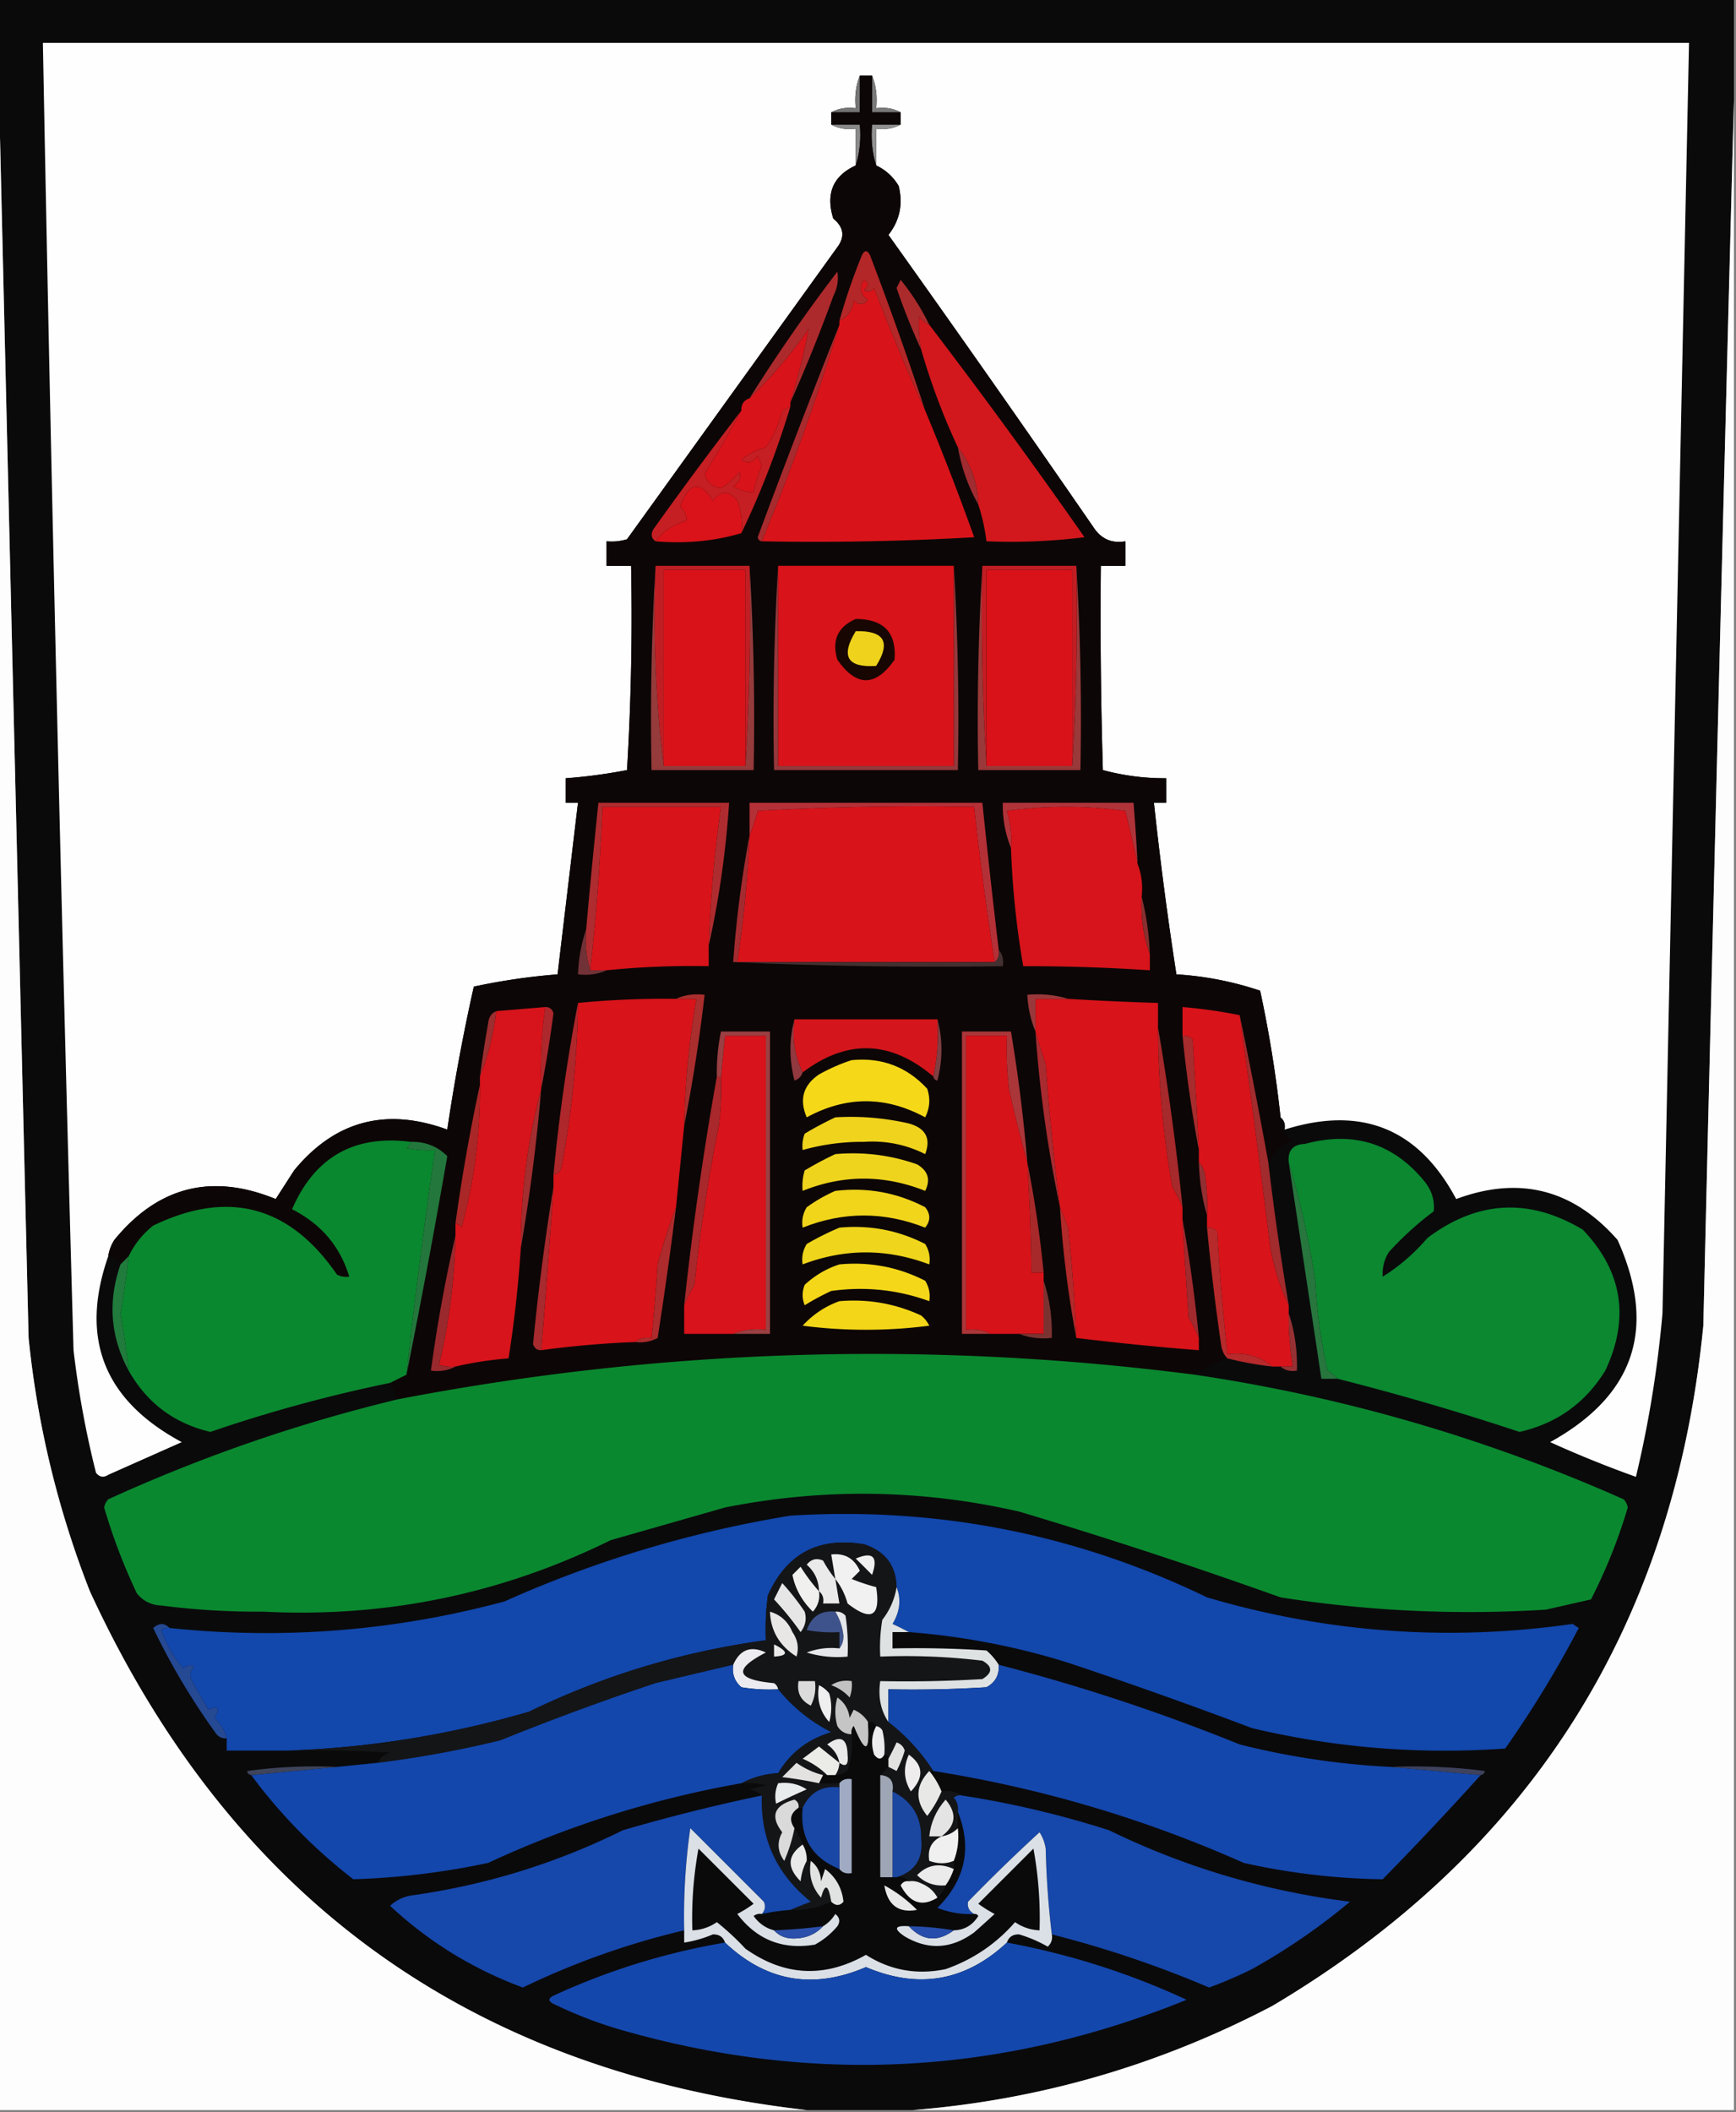<svg xmlns="http://www.w3.org/2000/svg" width="425" height="517" style="shape-rendering:geometricPrecision;text-rendering:geometricPrecision;image-rendering:optimizeQuality;fill-rule:evenodd;clip-rule:evenodd"><rect width="100%" height="100%" fill="#808080" stroke="none"/><path style="opacity:1" fill="#0a0a0b" d="M-.5-.5h425v25c-2.639 99.834-5.139 199.834-7.5 300-7.23 73.495-42.397 128.995-105.5 166.5-27.733 14.528-57.066 23.028-88 25.5h-26c-82.359-9.424-140.86-51.757-175.5-127a234.109 234.109 0 0 1-15-62 762777.93 762777.93 0 0 1-7.5-315v-13z"/><path style="opacity:1" fill="#fefefe" d="M313.5 273.5a299.989 299.989 0 0 0-5-31 79.543 79.543 0 0 0-20.5-4 904.65 904.65 0 0 1-5.5-42h3v-6a58.154 58.154 0 0 1-15.5-2c-.5-16.663-.667-33.33-.5-50h6v-6c-3.152.541-5.652-.459-7.5-3a5402.734 5402.734 0 0 0-50.5-72c2.78-3.55 3.614-7.55 2.5-12-1.352-2.249-3.185-3.916-5.5-5v-9c2.235.295 4.235-.039 6-1v-3c-1.765-.961-3.765-1.295-6-1 .306-2.885-.027-5.552-1-8h-3c-.973 2.448-1.306 5.115-1 8-2.235-.295-4.235.039-6 1v3c1.765.961 3.765 1.295 6 1v9c-5.565 2.553-7.398 6.887-5.5 13 2.57 2.1 2.904 4.432 1 7L153.5 132a12.93 12.93 0 0 1-5 .5v6h6a625.997 625.997 0 0 1-1 50c-4.95.958-9.95 1.624-15 2v6h3l-5 42a157.01 157.01 0 0 0-20.5 3 482.14 482.14 0 0 0-6.5 35c-15.012-5.487-27.512-2.154-37.5 10l-4.5 7c-15.642-6.396-28.809-3.063-39.5 10a10.122 10.122 0 0 0-1.5 4c-7.042 20.112-1.042 35.279 18 45.5l-18 8c-1.135.749-2.135.583-3-.5a233.417 233.417 0 0 1-5.5-30 34546.242 34546.242 0 0 1-7.5-320h403a920107.692 920107.692 0 0 0-6.5 311 275.52 275.52 0 0 1-6.5 40 273.953 273.953 0 0 1-21-8.5c20.703-11.443 26.203-27.943 16.5-49.5-10.893-12.411-24.06-15.744-39.5-10-9.204-17.262-23.204-22.929-42-17 .237-1.291-.096-2.291-1-3z"/><path style="opacity:1" fill="#747474" d="M210.5 18.5v9h-7c1.765-.961 3.765-1.295 6-1-.306-2.885.027-5.552 1-8z"/><path style="opacity:1" fill="#797979" d="M213.5 18.5c.973 2.448 1.306 5.115 1 8 2.235-.295 4.235.039 6 1h-7v-9z"/><path style="opacity:1" fill="#8a8a8a" d="M203.5 30.5h7c.313 3.542-.021 6.875-1 10v-9c-2.235.295-4.235-.039-6-1z"/><path style="opacity:1" fill="#919191" d="M220.5 30.5c-1.765.961-3.765 1.295-6 1v9c-.979-3.125-1.313-6.458-1-10h7z"/><path style="opacity:1" fill="#fdfdfd" d="M-.5 12.5a762777.93 762777.93 0 0 0 7.5 315 234.109 234.109 0 0 0 15 62c34.64 75.243 93.141 117.576 175.5 127H-.5v-504zM424.5 24.5v492h-201c30.934-2.472 60.267-10.972 88-25.5 63.103-37.505 98.27-93.005 105.5-166.5 2.361-100.166 4.861-200.166 7.5-300z"/><path style="opacity:1" fill="#0d0606" d="M210.5 18.5h3v9h7v3h-7c-.313 3.542.021 6.875 1 10 2.315 1.084 4.148 2.751 5.5 5 1.114 4.45.28 8.45-2.5 12a5402.734 5402.734 0 0 1 50.5 72c1.848 2.541 4.348 3.541 7.5 3v6h-6c-.167 16.67 0 33.337.5 50a58.154 58.154 0 0 0 15.5 2v6h-3a904.65 904.65 0 0 0 5.5 42 79.543 79.543 0 0 1 20.5 4 299.989 299.989 0 0 1 5 31c-.177 2.481.823 4.314 3 5.5-2.543 1.382-4.543 3.215-6 5.5a1358.03 1358.03 0 0 0-7-36 120.336 120.336 0 0 0-14-2v7a325.468 325.468 0 0 0 4 28v3c.124 4.549.791 8.882 2 13v3a572.837 572.837 0 0 0 3.5 29c.232 1.237.732 2.237 1.5 3-3.183 1.351-5.85 2.685-8 4-65.353-8.401-130.353-6.401-195 6l-2-4 4-2a1995.71 1995.71 0 0 0 10-53.5c-2.442-2.428-5.442-3.595-9-3.5-13.804-1.765-23.47 3.735-29 16.5 7.114 3.6 11.781 9.1 14 16.5a4.934 4.934 0 0 1-3-.5c-11.605-16.87-26.605-20.87-45-12-2.618 2.106-4.618 4.606-6 7.5l-2 2c-.722-1.051-1.722-1.718-3-2a10.122 10.122 0 0 1 1.5-4c10.691-13.063 23.858-16.396 39.5-10l4.5-7c9.988-12.154 22.488-15.487 37.5-10a482.14 482.14 0 0 1 6.5-35 157.01 157.01 0 0 1 20.5-3l5-42h-3v-6c5.05-.376 10.05-1.042 15-2a625.997 625.997 0 0 0 1-50h-6v-6a12.93 12.93 0 0 0 5-.5L205 60.5c1.904-2.568 1.57-4.9-1-7-1.898-6.113-.065-10.447 5.5-13 .979-3.125 1.313-6.458 1-10h-7v-3h7v-9z"/><path style="opacity:1" fill="#d91319" d="M181.5 130.5c-6.587 1.961-13.587 2.628-21 2 1.832-2.511 4.332-4.178 7.5-5 .127-1.277-.373-2.443-1.5-3.5 2.189-5.988 4.856-6.488 8-1.5 1.936-2.478 3.936-2.478 6 0a16.873 16.873 0 0 1 1 8z"/><path style="opacity:1" fill="#d2181d" d="M227.5 79.5a1513.764 1513.764 0 0 1 38 52 144.841 144.841 0 0 1-24 1 46.86 46.86 0 0 0-2-9c-.155-5.331-1.821-9.998-5-14a164.164 164.164 0 0 1-9-24 31.599 31.599 0 0 1-.5-8c.708.88 1.542 1.547 2.5 2z"/><path style="opacity:1" fill="#c51f23" d="M193.5 99.5c-3.259 10.802-7.259 21.135-12 31a16.873 16.873 0 0 0-1-8c-2.064-2.478-4.064-2.478-6 0-3.144-4.988-5.811-4.488-8 1.5 1.127 1.057 1.627 2.223 1.5 3.5-3.168.822-5.668 2.489-7.5 5-1.073-.751-1.24-1.751-.5-3a993.53 993.53 0 0 1 21.5-29 363.421 363.421 0 0 1-9 15.5c.558 2.058 1.891 3.225 4 3.5a17.303 17.303 0 0 0 4.5-4c.507 1.496.007 2.663-1.5 3.5 1.525 1.009 3.192 1.509 5 1.5a29.291 29.291 0 0 1 2-6.5l-1-2.5c-1.123 1.789-2.456 2.122-4 1a17.54 17.54 0 0 1 6-3 25.585 25.585 0 0 0 4-9c.683-.363 1.35-.696 2-1z"/><path style="opacity:1" fill="#a02c31" d="M234.5 109.5c3.179 4.002 4.845 8.669 5 14-2.435-4.299-4.102-8.966-5-14z"/><path style="opacity:1" fill="#a72b2e" d="M205.5 79.5a575.861 575.861 0 0 1-19 53c-.543-.06-.876-.393-1-1a2333.297 2333.297 0 0 1 20-52z"/><path style="opacity:1" fill="#d8131a" d="M193.5 98.5v1c-.65.304-1.317.637-2 1a25.585 25.585 0 0 1-4 9 17.54 17.54 0 0 0-6 3c1.544 1.122 2.877.789 4-1l1 2.5a29.291 29.291 0 0 0-2 6.5c-1.808.009-3.475-.491-5-1.5 1.507-.837 2.007-2.004 1.5-3.5a17.303 17.303 0 0 1-4.5 4c-2.109-.275-3.442-1.442-4-3.5a363.421 363.421 0 0 0 9-15.5c-.073-1.527.594-2.527 2-3a118.442 118.442 0 0 0 14.5-17 178.748 178.748 0 0 1-4.5 18z"/><path style="opacity:1" fill="#d8141a" d="M226.5 100.5a660.07 660.07 0 0 1 12 31 676.55 676.55 0 0 1-52 1 575.861 575.861 0 0 0 19-53v-1c2.11-.953 3.277-2.62 3.5-5 1.183 1.231 2.349 1.231 3.5 0-1.901-1.435-2.234-3.102-1-5 1.211.774 1.211 1.607 0 2.5.949.617 1.782.45 2.5-.5a510.05 510.05 0 0 0 12.5 30z"/><path style="opacity:1" fill="#ad2a2c" d="M193.5 98.5a178.748 178.748 0 0 0 4.5-18 118.442 118.442 0 0 1-14.5 17 404.44 404.44 0 0 1 21.5-31c.325 2.053-.009 4.053-1 6a397.306 397.306 0 0 1-10.5 26z"/><path style="opacity:1" fill="#ab2b2d" d="M227.5 79.5c-.958-.453-1.792-1.12-2.5-2a31.599 31.599 0 0 0 .5 8 153.905 153.905 0 0 1-6-15l1-2a56.593 56.593 0 0 1 7 11z"/><path style="opacity:1" fill="#b32728" d="M226.5 100.5a510.05 510.05 0 0 1-12.5-30c-.718.95-1.551 1.117-2.5.5 1.211-.893 1.211-1.726 0-2.5-1.234 1.898-.901 3.565 1 5-1.151 1.231-2.317 1.231-3.5 0-.223 2.38-1.39 4.047-3.5 5a151.173 151.173 0 0 1 5.5-16c.667-1.333 1.333-1.333 2 0a859.116 859.116 0 0 1 13.5 38z"/><path style="opacity:1" fill="#953b3c" d="M160.5 138.5c-.652 16.701.015 33.034 2 49h20a600.937 600.937 0 0 0 1-49 625.298 625.298 0 0 1 1 50h-25a625.298 625.298 0 0 1 1-50z"/><path style="opacity:1" fill="#c11e24" d="M160.5 138.5h23a600.937 600.937 0 0 1-1 49v-48h-20v48c-1.985-15.966-2.652-32.299-2-49z"/><path style="opacity:1" fill="#d9121a" d="M182.5 187.5h-20v-48h20v48z"/><path style="opacity:1" fill="#9a3939" d="M240.5 138.5a600.937 600.937 0 0 0 1 49h21a600.937 600.937 0 0 0 1-49 625.298 625.298 0 0 1 1 50h-25a625.298 625.298 0 0 1 1-50z"/><path style="opacity:1" fill="#c21d23" d="M240.5 138.5h23a600.937 600.937 0 0 1-1 49v-48h-21v48a600.937 600.937 0 0 1-1-49z"/><path style="opacity:1" fill="#d9121a" d="M262.5 187.5h-21v-48h21v48z"/><path style="opacity:1" fill="#93383b" d="M190.5 138.5v49h43v-49a625.298 625.298 0 0 1 1 50h-45a625.298 625.298 0 0 1 1-50z"/><path style="opacity:1" fill="#d8131a" d="M190.5 138.5h43v49h-43v-49z"/><path style="opacity:1" fill="#180602" d="M209.5 151.5c6.868.03 10.035 3.364 9.5 10-4.667 6.667-9.333 6.667-14 0-1.429-4.717.071-8.05 4.5-10z"/><path style="opacity:1" fill="#eed21c" d="M209.5 154.5c6.986-.169 8.653 2.664 5 8.5-7.084.475-8.751-2.358-5-8.5z"/><path style="opacity:1" fill="#b43037" d="M244.5 232.5c.237 1.291-.096 2.291-1 3a824.99 824.99 0 0 1-5-38c-17.679-.333-35.346 0-53 1a41.653 41.653 0 0 1-2 6v-8h57c1.24 12.01 2.573 24.01 4 36z"/><path style="opacity:1" fill="#b0333a" d="M278.5 211.5c-.9-4.228-1.9-8.561-3-13a105.651 105.651 0 0 0-29 0 23.832 23.832 0 0 1 1 9c-1.403-3.409-2.07-7.075-2-11h32c.416 4.993.749 9.993 1 15z"/><path style="opacity:1" fill="#d9131a" d="M243.5 235.5h-63a279.455 279.455 0 0 0 3-31 41.653 41.653 0 0 0 2-6c17.654-1 35.321-1.333 53-1a824.99 824.99 0 0 0 5 38zM173.5 231.5v5a209.171 209.171 0 0 0-25 1h-4a571.477 571.477 0 0 0 3-40h29a332.23 332.23 0 0 0-3 34z"/><path style="opacity:1" fill="#d7141b" d="M278.5 211.5c.973 2.448 1.306 5.115 1 8-.271 4.934.396 9.6 2 14v4a459.841 459.841 0 0 0-31-1 214.868 214.868 0 0 1-3-29 23.832 23.832 0 0 0-1-9 105.651 105.651 0 0 1 29 0c1.1 4.439 2.1 8.772 3 13z"/><path style="opacity:1" fill="#ae2c2f" d="M173.5 231.5a332.23 332.23 0 0 1 3-34h-29a571.477 571.477 0 0 1-3 40c-.979-3.125-1.313-6.458-1-10a1963.408 1963.408 0 0 1 3-31h32c-.793 11.928-2.46 23.594-5 35z"/><path style="opacity:1" fill="#892f2f" d="M279.5 219.5c1.144 4.464 1.81 9.13 2 14-1.604-4.4-2.271-9.066-2-14z"/><path style="opacity:1" fill="#a32b30" d="M183.5 204.5a279.455 279.455 0 0 1-3 31h-1a274.44 274.44 0 0 1 4-31z"/><path style="opacity:1" fill="#443030" d="M244.5 232.5c.934 1.068 1.268 2.401 1 4-22.173.331-44.173-.003-66-1h64c.904-.709 1.237-1.709 1-3z"/><path style="opacity:1" fill="#713237" d="M143.5 227.5c-.313 3.542.021 6.875 1 10h4c-2.107.968-4.441 1.302-7 1 .146-3.887.813-7.554 2-11z"/><path style="opacity:1" fill="#d8131a" d="M165.5 244.5h5a204.415 204.415 0 0 0-3 31l-2 20c-1.67 4.424-3.17 9.09-4.5 14a381.838 381.838 0 0 1-1.5 18c-1.599-.268-2.932.066-4 1-7.702.291-15.369.958-23 2a2439.222 2439.222 0 0 0 3-40v-3c1.086-.12 1.753-.787 2-2a229.121 229.121 0 0 0 4-40 216.926 216.926 0 0 1 24-1zM261.5 244.5c7.327.444 14.66.777 22 1v6a230.557 230.557 0 0 0 3.5 39 39.445 39.445 0 0 1 2.5 5v3c.433 8 .933 16 1.5 24a39.445 39.445 0 0 1 2.5 5v3a688.71 688.71 0 0 1-30-3 436.427 436.427 0 0 0-2-27 112.33 112.33 0 0 0-2-5 623.018 623.018 0 0 1-3.5-35 147.318 147.318 0 0 1-2.5-8v-8h8z"/><path style="opacity:1" fill="#99383a" d="M261.5 244.5h-8v8c-1.157-2.773-1.824-5.773-2-9 3.542-.313 6.875.021 10 1z"/><path style="opacity:1" fill="#ad282d" d="M133.5 246.5c.997-.03 1.664.47 2 1.5a296.173 296.173 0 0 1-3 18.5c-.293-6.755.04-13.422 1-20z"/><path style="opacity:1" fill="#d4161c" d="M194.5 249.5h35c.319 4.863-.014 9.53-1 14-10.465-8.875-21.132-9.208-32-1-1.93-3.873-2.597-8.206-2-13z"/><path style="opacity:1" fill="#aa2e2e" d="M165.5 244.5c2.107-.968 4.441-1.302 7-1a401.435 401.435 0 0 1-5 32 204.415 204.415 0 0 1 3-31h-5z"/><path style="opacity:1" fill="#803e42" d="M229.5 249.5c1.314 4.848 1.314 9.848 0 15-.607-.124-.94-.457-1-1 .986-4.47 1.319-9.137 1-14z"/><path style="opacity:1" fill="#9c2e30" d="M121.5 247.5c-.689 5.737-2.022 11.071-4 16 .556-4.34 1.223-8.673 2-13 .14-1.53.807-2.53 2-3z"/><path style="opacity:1" fill="#91393f" d="M194.5 249.5c-.597 4.794.07 9.127 2 13-.311.978-.978 1.645-2 2-1.314-5.152-1.314-10.152 0-15z"/><path style="opacity:1" fill="#d8131b" d="M179.5 326.5h-12v-7a39.445 39.445 0 0 1 2.5-5 409.639 409.639 0 0 1 6-39c.499-3.986.666-7.986.5-12l1-10h10v72c-2.885-.306-5.552.027-8 1z"/><path style="opacity:1" fill="#9a3f42" d="M179.5 326.5c2.448-.973 5.115-1.306 8-1v-72h-10l-1 10h-1a49.369 49.369 0 0 1 1-11h12v74h-9z"/><path style="opacity:1" fill="#aa3639" d="M251.5 284.5a346.9 346.9 0 0 1-4.5-18 84.902 84.902 0 0 1-.5-13h-10v72c2.235-.295 4.235.039 6 1h-7v-74h12a395.485 395.485 0 0 1 4 32z"/><path style="opacity:1" fill="#a72c2d" d="M289.5 253.5c.996-.086 1.829.248 2.5 1 .559 9.001 1.059 18.001 1.5 27a325.468 325.468 0 0 1-4-28z"/><path style="opacity:1" fill="#f5d918" d="M208.5 259.5c7.354-.717 13.52 1.617 18.5 7 .814 2.402.647 4.735-.5 7-9.683-5.254-19.35-5.254-29 0-1.881-4.348-.881-7.848 3-10.5 2.658-1.478 5.325-2.645 8-3.5z"/><path style="opacity:1" fill="#ad272b" d="M141.5 245.5a229.121 229.121 0 0 1-4 40c-.247 1.213-.914 1.88-2 2a450.34 450.34 0 0 1 6-42z"/><path style="opacity:1" fill="#efd31d" d="M204.5 273.5a63.131 63.131 0 0 1 18 1.5c4.118 1.149 5.452 3.649 4 7.5-4.721-2.358-9.721-3.358-15-3a53.679 53.679 0 0 0-15 2 8.43 8.43 0 0 1 .5-4 83.484 83.484 0 0 1 7.5-4z"/><path style="opacity:1" fill="#a12b2d" d="M303.5 248.5a1358.03 1358.03 0 0 1 7 36 737.228 737.228 0 0 0 5 35c-2.043-4.246-3.543-8.913-4.5-14a3911.44 3911.44 0 0 0-7.5-57z"/><path style="opacity:1" fill="#0b8830" d="M327.5 337.5c-.672-.767-1.505-1.434-2.5-2a128.895 128.895 0 0 1-3-22 219.883 219.883 0 0 0-6.5-29c-.28-2.888 1.053-4.388 4-4.5 12.002-3.237 21.836-.07 29.5 9.5 1.59 2.15 2.257 4.483 2 7a77.742 77.742 0 0 0-11 10 10.098 10.098 0 0 0-1.5 6c3.988-2.466 7.655-5.632 11-9.5 12.23-9.171 24.896-9.838 38-2 9.699 10.163 11.533 21.663 5.5 34.5-4.912 7.953-11.912 12.953-21 15a641.098 641.098 0 0 0-44.5-13z"/><path style="opacity:1" fill="#eed41d" d="M204.5 282.5c6.891-.599 13.558.235 20 2.5 2.699 1.577 3.366 3.743 2 6.5-10.074-3.991-20.074-3.991-30 0a12.93 12.93 0 0 1 .5-5 83.484 83.484 0 0 1 7.5-4z"/><path style="opacity:1" fill="#a22e30" d="M132.5 266.5a444.802 444.802 0 0 1-5 39c-.032-13.369 1.635-26.369 5-39z"/><path style="opacity:1" fill="#a6292b" d="M283.5 251.5a659.097 659.097 0 0 1 6 44 39.445 39.445 0 0 0-2.5-5 230.557 230.557 0 0 1-3.5-39z"/><path style="opacity:1" fill="#a82b30" d="M253.5 252.5a147.318 147.318 0 0 0 2.5 8 623.018 623.018 0 0 0 3.5 35 313.124 313.124 0 0 1-6-43z"/><path style="opacity:1" fill="#922f32" d="M293.5 284.5c.768.763 1.268 1.763 1.5 3 .498 3.317.665 6.65.5 10-1.209-4.118-1.876-8.451-2-13z"/><path style="opacity:1" fill="#f1d51b" d="M204.5 291.5c7.79-.924 15.123.409 22 4 1.333 1.667 1.333 3.333 0 5-10.052-3.962-20.052-3.962-30 0-.285-1.788.048-3.455 1-5 2.265-1.627 4.599-2.961 7-4z"/><path style="opacity:1" fill="#aa2728" d="M117.5 265.5a126.609 126.609 0 0 1-4.5 35c-.383-.556-.883-.889-1.5-1a451.345 451.345 0 0 1 6-34z"/><path style="opacity:1" fill="#a9282b" d="M175.5 263.5h1a72.367 72.367 0 0 1-.5 12 409.639 409.639 0 0 0-6 39 39.445 39.445 0 0 0-2.5 5 808.474 808.474 0 0 1 8-56z"/><path style="opacity:1" fill="#27763e" d="M315.5 284.5a219.883 219.883 0 0 1 6.5 29 128.895 128.895 0 0 0 3 22c.995.566 1.828 1.233 2.5 2h-4l-8-53z"/><path style="opacity:1" fill="#0a882f" d="M100.5 279.5c-.111.617-.444 1.117-1 1.5 2.31.497 4.643.663 7 .5a1562.498 1562.498 0 0 0-7 55l-4 2a357.796 357.796 0 0 0-44 12c-8.865-2.096-15.532-7.096-20-15a201.922 201.922 0 0 0-2-14c.831-4.65 1.498-9.317 2-14 1.382-2.894 3.382-5.394 6-7.5 18.395-8.87 33.395-4.87 45 12a4.934 4.934 0 0 0 3 .5c-2.219-7.4-6.886-12.9-14-16.5 5.53-12.765 15.196-18.265 29-16.5z"/><path style="opacity:1" fill="#efd51b" d="M205.5 300.5c7.417-.692 14.417.641 21 4 .952 1.545 1.285 3.212 1 5-10.374-3.916-20.707-3.916-31 0-.285-1.788.048-3.455 1-5a69.639 69.639 0 0 1 8-4z"/><path style="opacity:1" fill="#b2292a" d="M259.5 295.5a112.33 112.33 0 0 1 2 5 436.427 436.427 0 0 1 2 27 258.862 258.862 0 0 1-4-32z"/><path style="opacity:1" fill="#a8292a" d="M251.5 284.5a274.83 274.83 0 0 1 4 27h-3a585.884 585.884 0 0 0-1-27z"/><path style="opacity:1" fill="#a62a2e" d="M135.5 290.5a2439.222 2439.222 0 0 1-3 40c-.997.03-1.664-.47-2-1.5a597.216 597.216 0 0 1 5-38.5z"/><path style="opacity:1" fill="#d8131a" d="M303.5 248.5a3911.44 3911.44 0 0 1 7.5 57c.957 5.087 2.457 9.754 4.5 14v2a77.1 77.1 0 0 0 1 13h-5c-3.09-2.554-6.756-3.554-11-3a545.298 545.298 0 0 1-2.5-30c-.671-.752-1.504-1.086-2.5-1v-3a50.464 50.464 0 0 0-.5-10c-.232-1.237-.732-2.237-1.5-3v-3c-.441-8.999-.941-17.999-1.5-27-.671-.752-1.504-1.086-2.5-1v-7c4.838.411 9.505 1.078 14 2z"/><path style="opacity:1" fill="#ad2b2c" d="M165.5 295.5a1054.01 1054.01 0 0 1-4.5 32c-1.699.906-3.533 1.239-5.5 1 1.068-.934 2.401-1.268 4-1a381.838 381.838 0 0 0 1.5-18c1.33-4.91 2.83-9.576 4.5-14z"/><path style="opacity:1" fill="#d7141b" d="M133.5 246.5a106.296 106.296 0 0 0-1 20c-3.365 12.631-5.032 25.631-5 39a297.33 297.33 0 0 1-3 27 87.89 87.89 0 0 0-13 2 8.43 8.43 0 0 1-4-.5 146.757 146.757 0 0 0 4-31.5v-3c.617.111 1.117.444 1.5 1a126.609 126.609 0 0 0 4.5-35v-2c1.978-4.929 3.311-10.263 4-16l12-1z"/><path style="opacity:1" fill="#f4d719" d="M205.5 309.5c7.4-.692 14.4.641 21 4 .952 1.545 1.285 3.212 1 5-7.741-2.819-15.741-3.653-24-2.5a60.631 60.631 0 0 0-6.5 3.5c-.667-1.667-.667-3.333 0-5 2.523-2.327 5.357-3.993 8.5-5z"/><path style="opacity:1" fill="#23773c" d="M100.5 279.5c3.558-.095 6.558 1.072 9 3.5a1995.71 1995.71 0 0 1-10 53.5 1562.498 1562.498 0 0 1 7-55 24.935 24.935 0 0 1-7-.5c.556-.383.889-.883 1-1.5z"/><path style="opacity:1" fill="#d7131a" d="M251.5 284.5c.541 8.991.874 17.991 1 27h3v15h-13c-1.765-.961-3.765-1.295-6-1v-72h10a84.902 84.902 0 0 0 .5 13 346.9 346.9 0 0 0 4.5 18z"/><path style="opacity:1" fill="#a02a2e" d="M289.5 298.5a342.806 342.806 0 0 1 4 29 39.445 39.445 0 0 0-2.5-5c-.567-8-1.067-16-1.5-24z"/><path style="opacity:1" fill="#207b3c" d="M31.5 307.5a201.922 201.922 0 0 1-2 14c.831 4.65 1.498 9.317 2 14-4.482-8.258-5.148-16.925-2-26l2-2z"/><path style="opacity:1" fill="#99292d" d="M111.5 302.5a146.757 146.757 0 0 1-4 31.5 8.43 8.43 0 0 0 4 .5c-1.765.961-3.765 1.295-6 1a361.555 361.555 0 0 1 6-33z"/><path style="opacity:1" fill="#f3d618" d="M205.5 318.5c6.989-.593 13.656.574 20 3.5a7.248 7.248 0 0 1 2 2.5 120.655 120.655 0 0 1-31 0c2.547-2.767 5.547-4.767 9-6z"/><path style="opacity:1" fill="#7b3331" d="M255.5 313.5c1.472 4.419 2.138 9.086 2 14-2.885.306-5.552-.027-8-1h6v-13z"/><path style="opacity:1" fill="#963133" d="M315.5 321.5c1.472 4.419 2.138 9.086 2 14-1.599.268-2.932-.066-4-1h3a77.1 77.1 0 0 1-1-13z"/><path style="opacity:1" fill="#b62a2c" d="M295.5 300.5c.996-.086 1.829.248 2.5 1a545.298 545.298 0 0 0 2.5 30c4.244-.554 7.91.446 11 3a79.88 79.88 0 0 1-11-2c-.768-.763-1.268-1.763-1.5-3a572.837 572.837 0 0 1-3.5-29z"/><path style="opacity:1" fill="#0a882f" d="M292.5 336.5c36.297 5.373 71.297 15.54 105 30.5a3.943 3.943 0 0 1 1 2 131.23 131.23 0 0 1-9 22.5c-3.655.832-7.321 1.665-11 2.5a298.46 298.46 0 0 1-65-3 1269.32 1269.32 0 0 0-64-21c-23.946-5.46-47.946-5.793-72-1l-28 8c-26.744 13.183-55.077 19.016-85 17.5-8.377.061-16.71-.439-25-1.5-2.508-.115-4.508-1.115-6-3a141.055 141.055 0 0 1-8-21 3.942 3.942 0 0 1 1-2c22.975-10.49 46.641-18.657 71-24.5 64.647-12.401 129.647-14.401 195-6z"/><path style="opacity:1" fill="#1247ac" d="M222.5 399.5a71.254 71.254 0 0 0-4-2c1.821-3.026 2.155-6.026 1-9-.165-5.34-2.832-8.84-8-10.5-11.086-1.866-18.919 2.301-23.5 12.5a60.931 60.931 0 0 0-.5 11c-20.321 2.744-39.655 8.578-58 17.5-19.404 5.651-39.07 8.817-59 9.5h-15v-3c-.506-1.929-1.506-3.595-3-5 1.39-2.436.89-3.102-1.5-2a2026.472 2026.472 0 0 0-4-7c-.684-1.284-.517-2.451.5-3.5-.95-.617-1.782-.451-2.5.5-2.46-2.745-4.293-5.911-5.5-9.5a2.429 2.429 0 0 1 2-.5c27.782 2.896 55.115.729 82-6.5a282.551 282.551 0 0 1 70-21c35.861-2.216 69.861 4.45 102 20 29.353 8.672 59.187 10.839 89.5 6.5l1.5 1a264.513 264.513 0 0 1-18 29.5c-20.97 1.495-41.637-.171-62-5a1227.706 1227.706 0 0 0-45-16 175.376 175.376 0 0 0-39-7.5z"/><path style="opacity:1" fill="#141517" d="M219.5 388.5a17.419 17.419 0 0 1-3.5 8 40.914 40.914 0 0 0-.5 9c8.36-.331 16.693.002 25 1 2.544 1.437 2.544 2.937 0 4.5-8.327.5-16.66.666-25 .5-.569 3.829.098 7.163 2 10a47.13 47.13 0 0 1 11 12h-1c-3.358 3.554-3.525 7.221-.5 11a27.227 27.227 0 0 0 3.5-6c1.915-.284 3.581.049 5 1a2.428 2.428 0 0 0-2 .5c.837 1.011 1.17 2.178 1 3.5v4c-1.105 1.1-2.438 1.767-4 2-2.472 1.142-3.472 3.142-3 6 2.112.775 4.112.775 6 0v2c-3.464-1.589-6.464-1.089-9 1.5 1.941 1.903 4.274 2.736 7 2.5-.432 1.21-1.099 2.21-2 3-.848-1.593-2.181-2.76-4-3.5a4.934 4.934 0 0 0-3-.5c-.709-.904-1.709-1.237-3-1 4.579-1.433 6.579-4.599 6-9.5.102-5.293-2.231-9.127-7-11.5.412-2.473-.588-3.806-3-4l2-2c.65.304 1.317.637 2 1a29.825 29.825 0 0 0 2-5c-.333-1-1-1.667-2-2a71.254 71.254 0 0 1-2 4c0-.667-.333-1-1-1a18.453 18.453 0 0 0-.5-6c-.383-.556-.883-.889-1.5-1-.342-.838-1.008-1.172-2-1-.815-1.337-1.982-2.337-3.5-3l-1 2c-.26-2.118-1.26-3.784-3-5a12.494 12.494 0 0 0 0 7c.816 1.323 1.983 1.989 3.5 2a21.127 21.127 0 0 1-1 9 5.576 5.576 0 0 1-3 1 5.727 5.727 0 0 0 1-3c-1.648-1.31-3.314-2.643-5-4l-4 3c2.307.992 4.307 2.325 6 4h-1a19.209 19.209 0 0 1-6.5-3l-3.5 3.5a97.51 97.51 0 0 1 9 1.5h5v1c-4.19-.477-7.19 1.189-9 5h-1c.131-.876-.202-1.543-1-2-5.004 1.391-6.004 4.058-3 8-1.318 2.412-1.151 4.746.5 7a37.914 37.914 0 0 0 2.5-8c.845 1.171 1.511 2.505 2 4-3.748 2.636-3.914 5.636-.5 9 .198-1.882.698-3.548 1.5-5h1c-.584 3.483.249 6.483 2.5 9 .974-3.595 1.807-3.262 2.5 1-3.087 1.517-6.421 2.184-10 2a112.33 112.33 0 0 1 5-2c-8.351-6.7-12.351-15.367-12-26-.763-.768-1.763-1.268-3-1.5l4-1a18.453 18.453 0 0 0-6-.5c2.703-1.463 5.703-2.296 9-2.5 2.978-5.001 7.312-8.334 13-10-5.101-2.606-9.434-6.106-13-10.5-.111-.617-.444-1.117-1-1.5-9.375-.867-10.042-3.367-2-7.5-3.68-1.73-6.346-.73-8 3a5153.424 5153.424 0 0 0-19 4.5 643.002 643.002 0 0 0-38 14 263.603 263.603 0 0 1-30 5.5c.558-1.29 1.558-2.123 3-2.5a313 313 0 0 0-25-.5c19.93-.683 39.596-3.849 59-9.5 18.345-8.922 37.679-14.756 58-17.5a60.931 60.931 0 0 1 .5-11c4.581-10.199 12.414-14.366 23.5-12.5 5.168 1.66 7.835 5.16 8 10.5z"/><path style="opacity:1" fill="#3e538b" d="M204.5 394.5c1.115 1.807 1.781 3.807 2 6-.02 1.226-.353 2.226-1 3v-4a32.462 32.462 0 0 1-8-.5c1.177-3.349 3.51-4.849 7-4.5z"/><path style="opacity:1" fill="#e6e6e6" d="M191.5 387.5a59.425 59.425 0 0 1 5.5 7c.52 1.789.187 3.456-1 5a74.335 74.335 0 0 0-6.5-8l2-4z"/><path style="opacity:1" fill="#f0f0ef" d="M200.5 389.5c.269 1.929-.231 3.595-1.5 5-2.658-2.606-4.324-5.606-5-9l2-2a42.689 42.689 0 0 0 4.5 6z"/><path style="opacity:1" fill="#f0f0f0" d="M209.5 381.5c4.214-1.787 5.548-.453 4 4-1.34-1.367-2.673-2.7-4-4z"/><path style="opacity:1" fill="#f0f1f0" d="m204.5 386.5-1-6c3.292-.38 5.625.953 7 4l-2 2a51.28 51.28 0 0 0 6 2c1.134 7.191-1.2 8.524-7 4-.636-2.28-1.636-4.28-3-6z"/><path style="opacity:1" fill="#eaeaeb" d="m204.5 386.5 1 6h-4c.237-1.291-.096-2.291-1-3-.049-2.599-1.049-4.766-3-6.5 1.093-1.365 2.426-1.699 4-1a29.01 29.01 0 0 0 3 4.5z"/><path style="opacity:1" fill="#e8e7e6" d="M188.5 394.5c2.591.754 4.424 2.421 5.5 5 1.301 1.865 1.635 3.865 1 6-4.161-2.625-6.328-6.291-6.5-11z"/><path style="opacity:1" fill="#e5e7ea" d="M204.5 394.5c.996-.086 1.829.248 2.5 1 .498 3.317.665 6.65.5 10a25.879 25.879 0 0 1-10-1 16.873 16.873 0 0 1 8-1c.647-.774.98-1.774 1-3-.219-2.193-.885-4.193-2-6z"/><path style="opacity:1" fill="#eaeaeb" d="M189.5 402.5c3.56 1.783 3.56 2.783 0 3v-3z"/><path style="opacity:1" fill="#254993" d="M41.5 398.5a2.429 2.429 0 0 0-2 .5c1.207 3.589 3.04 6.755 5.5 9.5.718-.951 1.55-1.117 2.5-.5-1.017 1.049-1.184 2.216-.5 3.5 1.343 2.339 2.676 4.672 4 7 2.39-1.102 2.89-.436 1.5 2 1.494 1.405 2.494 3.071 3 5-.996.086-1.83-.248-2.5-1a169.514 169.514 0 0 1-15.5-26c1.458-1.282 2.792-1.282 4 0z"/><path style="opacity:1" fill="#c2c2c2" d="M203.5 412.5c1.419-.951 3.085-1.284 5-1a8.43 8.43 0 0 1-.5 4 11.105 11.105 0 0 0-4.5-3z"/><path style="opacity:1" fill="#dee2e3" d="M219.5 388.5c1.155 2.974.821 5.974-1 9a71.254 71.254 0 0 1 4 2h-4v4c7.674-.166 15.341 0 23 .5a14.698 14.698 0 0 1 3 3.5c.171 2.493-.829 4.326-3 5.5-7.993.5-15.993.666-24 .5v8c-1.902-2.837-2.569-6.171-2-10 8.34.166 16.673 0 25-.5 2.544-1.563 2.544-3.063 0-4.5a157.135 157.135 0 0 0-25-1 40.914 40.914 0 0 1 .5-9 17.419 17.419 0 0 0 3.5-8z"/><path style="opacity:1" fill="#ececf0" d="M190.5 413.5a40.914 40.914 0 0 1-9-.5c-1.655-1.444-2.322-3.278-2-5.5 1.654-3.73 4.32-4.73 8-3-8.042 4.133-7.375 6.633 2 7.5.556.383.889.883 1 1.5z"/><path style="opacity:1" fill="#dbdbdb" d="M195.5 411.5h4a9.86 9.86 0 0 1-1 6c-2.478-1.222-3.478-3.222-3-6z"/><path style="opacity:1" fill="#1347ac" d="M179.5 407.5c-.322 2.222.345 4.056 2 5.5 2.982.498 5.982.665 9 .5 3.566 4.394 7.899 7.894 13 10.5-5.688 1.666-10.022 4.999-13 10-3.297.204-6.297 1.037-9 2.5a248.479 248.479 0 0 0-62 19.5 186.395 186.395 0 0 1-33 4 129.451 129.451 0 0 1-25-25.5l21-2 10-1a263.603 263.603 0 0 0 30-5.5 643.002 643.002 0 0 1 38-14 5153.424 5153.424 0 0 1 19-4.5z"/><path style="opacity:1" fill="#1447ac" d="M244.5 407.5c19.972 5.157 39.639 11.657 59 19.5a188.459 188.459 0 0 0 37 5.5l22 2a854.984 854.984 0 0 1-24 25.5 166.314 166.314 0 0 1-34-4c-24.324-10.829-49.657-18.329-76-22.5a47.13 47.13 0 0 0-11-12v-8c8.007.166 16.007 0 24-.5 2.171-1.174 3.171-3.007 3-5.5z"/><path style="opacity:1" fill="#efeff0" d="M200.5 412.5c.958.453 1.792 1.119 2.5 2a12.494 12.494 0 0 1 0 7c-2.251-2.517-3.084-5.517-2.5-9z"/><path style="opacity:1" fill="#c5c5c5" d="M212.5 421.5c.524 7.629-.643 7.962-3.5 1a2.428 2.428 0 0 0-.5 2c-1.517-.011-2.684-.677-3.5-2a12.494 12.494 0 0 1 0-7c1.74 1.216 2.74 2.882 3 5l1-2c1.518.663 2.685 1.663 3.5 3z"/><path style="opacity:1" fill="#0a0a0b" d="M212.5 421.5c.992-.172 1.658.162 2 1-1.129 2.128-1.296 4.461-.5 7 .977 1.274 1.811 1.274 2.5 0 .667 0 1 .333 1 1v2l-2 2v25h4c1.291-.237 2.291.096 3 1-.876-.131-1.543.202-2 1 2.249 4.33 5.249 5.33 9 3 .901-.79 1.568-1.79 2-3 .845-1.171 1.511-2.505 2-4v-2c.973-2.448 1.306-5.115 1-8v-4c3.508 8.816 1.841 16.649-5 23.5a21.341 21.341 0 0 0 9 1.5c.438-.065.772.101 1 .5-1.416 2.265-3.416 3.431-6 3.5a72.032 72.032 0 0 0-11-1c-3.499-.241-3.832.592-1 2.5 5.778 3.409 11.445 3.075 17-1 1.708-1.51 3.374-3.01 5-4.5a32.065 32.065 0 0 1-4-2.5l13.5-13.5a94.41 94.41 0 0 1 1.5 20c-2.177-.086-4.177-.753-6-2-4.663 5.33-10.33 9.164-17 11.5-7.037 1.465-13.537.298-19.5-3.5-10.163 5.731-19.997 5.231-29.5-1.5a64.292 64.292 0 0 0-7-6.5c-1.823 1.247-3.823 1.914-6 2a94.41 94.41 0 0 1 1.5-20l13.5 13.5a32.065 32.065 0 0 1-4 2.5c4.791 6.321 11.124 8.821 19 7.5a18.778 18.778 0 0 0 5.5-4.5c.749-1.135.583-2.135-.5-3-.788 1.27-1.788 2.27-3 3-3.981.521-7.981.854-12 1-2.044-.531-3.711-1.698-5-3.5a2.428 2.428 0 0 1 2-.5 51.569 51.569 0 0 1 7-1c3.579.184 6.913-.483 10-2 1.075 1.062 2.075 1.062 3 0-.371-3.361-1.871-6.027-4.5-8l-1 3c-.099-2.153-.933-3.819-2.5-5h-1c.067-1.459-.266-2.792-1-4-.489-1.495-1.155-2.829-2-4-1.372-1.977-1.038-3.644 1-5h1c-.719 7.272 2.281 12.272 9 15 .709.904 1.709 1.237 3 1v-23c-1.291-.237-2.291.096-3 1h-5l1-2h3a5.576 5.576 0 0 0 3-1 21.127 21.127 0 0 0 1-9 2.428 2.428 0 0 1 .5-2c2.857 6.962 4.024 6.629 3.5-1z"/><path style="opacity:1" fill="#ecebed" d="M214.5 422.5c.617.111 1.117.444 1.5 1 .495 1.973.662 3.973.5 6-.689 1.274-1.523 1.274-2.5 0-.796-2.539-.629-4.872.5-7z"/><path style="opacity:1" fill="#e2e2e1" d="M217.5 432.5v-2a71.254 71.254 0 0 0 2-4c1 .333 1.667 1 2 2a29.825 29.825 0 0 1-2 5 43.836 43.836 0 0 0-2-1z"/><path style="opacity:1" fill="#ebebe8" d="M205.5 431.5a5.727 5.727 0 0 1-1 3h-2c-1.693-1.675-3.693-3.008-6-4l4-3c1.686 1.357 3.352 2.69 5 4z"/><path style="opacity:1" fill="#e9eae9" d="M205.5 431.5c-.359-1.871-1.359-3.371-3-4.5 3.243-2.378 4.91-1.545 5 2.5.267 2.476-.399 3.143-2 2z"/><path style="opacity:1" fill="#3e445b" d="m82.5 432.5-21 2c-.543-.06-.876-.393-1-1a121.86 121.86 0 0 1 22-1z"/><path style="opacity:1" fill="#efecee" d="M222.5 429.5c3.579 2.589 3.746 5.589.5 9-1.759-2.85-1.926-5.85-.5-9z"/><path style="opacity:1" fill="#3e425d" d="M340.5 432.5c7.696-.331 15.362.003 23 1-.124.607-.457.94-1 1l-22-2z"/><path style="opacity:1" fill="#e3e2e0" d="m201.5 434.5-1 2a97.51 97.51 0 0 0-9-1.5l3.5-3.5a19.209 19.209 0 0 0 6.5 3z"/><path style="opacity:1" fill="#e8e9e7" d="M227.5 433.5a18.924 18.924 0 0 1 3 5 27.227 27.227 0 0 1-3.5 6c-3.025-3.779-2.858-7.446.5-11z"/><path style="opacity:1" fill="#e9eced" d="M190.5 436.5c2.573-.352 4.906.148 7 1.5-2.51 1.09-5.01 2.257-7.5 3.5-.384-1.697-.218-3.363.5-5z"/><path style="opacity:1" fill="#a0abc3" d="M205.5 457.5v-21c.709-.904 1.709-1.237 3-1v23c-1.291.237-2.291-.096-3-1z"/><path style="opacity:1" fill="#1b47a1" d="M218.5 438.5c4.769 2.373 7.102 6.207 7 11.5.579 4.901-1.421 8.067-6 9.5h-1v-21z"/><path style="opacity:1" fill="#dadada" d="M195.5 442.5c-2.038 1.356-2.372 3.023-1 5a37.914 37.914 0 0 1-2.5 8c-1.651-2.254-1.818-4.588-.5-7-3.004-3.942-2.004-6.609 3-8 .798.457 1.131 1.124 1 2z"/><path style="opacity:1" fill="#e5e4e4" d="M230.5 449.5h-3c.353-3.379 1.687-6.379 4-9 2.865 3.39 2.532 6.39-1 9z"/><path style="opacity:1" fill="#1947a5" d="M205.5 437.5v20c-6.719-2.728-9.719-7.728-9-15 1.81-3.811 4.81-5.477 9-5z"/><path style="opacity:1" fill="#9ea6b5" d="M215.5 434.5c2.412.194 3.412 1.527 3 4v21h-3v-25z"/><path style="opacity:1" fill="#f1f0f1" d="M234.5 447.5c.306 2.885-.027 5.552-1 8-1.888.775-3.888.775-6 0-.472-2.858.528-4.858 3-6 1.562-.233 2.895-.9 4-2z"/><path style="opacity:1" fill="#1647aa" d="M235.5 439.5a235.338 235.338 0 0 1 36 8.5c18.653 9.082 38.319 14.915 59 17.5a154.583 154.583 0 0 1-24 16.5 104.256 104.256 0 0 1-10.5 4.5 261.7 261.7 0 0 0-38.5-13 216.796 216.796 0 0 1-1.5-21 10.258 10.258 0 0 0-1.5-4 420.289 420.289 0 0 0-17.5 17c-.239 1.288.261 2.288 1.5 3a21.341 21.341 0 0 1-9-1.5c6.841-6.851 8.508-14.684 5-23.5.17-1.322-.163-2.489-1-3.5a2.428 2.428 0 0 1 2-.5z"/><path style="opacity:1" fill="#1647ab" d="M186.5 439.5c-.351 10.633 3.649 19.3 12 26a112.33 112.33 0 0 0-5 2 51.569 51.569 0 0 0-7 1c.803-.923.97-1.923.5-3l-18-18a152.815 152.815 0 0 0-1.5 25 191.893 191.893 0 0 0-39.5 14c-12.229-4.525-23.062-11.192-32.5-20 1.412-1.306 3.079-2.14 5-2.5 18.202-2.512 35.536-7.845 52-16a448.53 448.53 0 0 1 34-8.5z"/><path style="opacity:1" fill="#dae0e6" d="M186.5 468.5a2.428 2.428 0 0 0-2 .5c1.289 1.802 2.956 2.969 5 3.5 1.277 1.398 2.943 2.064 5 2 2.86-.055 5.193-1.055 7-3 1.212-.73 2.212-1.73 3-3 1.083.865 1.249 1.865.5 3a18.778 18.778 0 0 1-5.5 4.5c-7.876 1.321-14.209-1.179-19-7.5a32.065 32.065 0 0 0 4-2.5L171 452.5a94.41 94.41 0 0 0-1.5 20c2.177-.086 4.177-.753 6-2a64.292 64.292 0 0 1 7 6.5c9.503 6.731 19.337 7.231 29.5 1.5 5.963 3.798 12.463 4.965 19.5 3.5 6.67-2.336 12.337-6.17 17-11.5 1.823 1.247 3.823 1.914 6 2a94.41 94.41 0 0 0-1.5-20L239.5 466a32.065 32.065 0 0 0 4 2.5 377.167 377.167 0 0 1-5 4.5c-5.555 4.075-11.222 4.409-17 1-2.832-1.908-2.499-2.741 1-2.5 3.357 3.604 7.023 3.937 11 1 2.584-.069 4.584-1.235 6-3.5-.228-.399-.562-.565-1-.5-1.239-.712-1.739-1.712-1.5-3a420.289 420.289 0 0 1 17.5-17 10.258 10.258 0 0 1 1.5 4c.171 7.179.671 14.179 1.5 21 .219 1.175-.114 2.175-1 3a32.415 32.415 0 0 0-7-3c-1.538-.047-2.538.62-3 2-10.154 9.456-21.654 11.456-34.5 6-12.91 5.55-24.41 3.55-34.5-6-.462-1.38-1.462-2.047-3-2a28.741 28.741 0 0 1-7 2v-3a152.815 152.815 0 0 1 1.5-25l18 18c.47 1.077.303 2.077-.5 3z"/><path style="opacity:1" fill="#eae9ea" d="M216.5 461.5c2.912 1.566 5.579 3.566 8 6-4.534.828-7.201-1.172-8-6z"/><path style="opacity:1" fill="#ecedec" d="M222.5 460.5a4.934 4.934 0 0 1 3 .5c1.819.74 3.152 1.907 4 3.5-3.751 2.33-6.751 1.33-9-3 .457-.798 1.124-1.131 2-1z"/><path style="opacity:1" fill="#e1e3e2" d="M198.5 455.5c1.567 1.181 2.401 2.847 2.5 5l1-3c2.629 1.973 4.129 4.639 4.5 8-.925 1.062-1.925 1.062-3 0-.693-4.262-1.526-4.595-2.5-1-2.251-2.517-3.084-5.517-2.5-9z"/><path style="opacity:1" fill="#ebebec" d="M233.5 457.5c-.489 1.495-1.155 2.829-2 4-2.726.236-5.059-.597-7-2.5 2.536-2.589 5.536-3.089 9-1.5z"/><path style="opacity:1" fill="#e9e9e9" d="M196.5 451.5c.734 1.208 1.067 2.541 1 4-.802 1.452-1.302 3.118-1.5 5-3.414-3.364-3.248-6.364.5-9z"/><path style="opacity:1" fill="#264dab" d="M222.5 471.5c3.698.052 7.365.386 11 1-3.977 2.937-7.643 2.604-11-1z"/><path style="opacity:1" fill="#2b50ab" d="M201.5 471.5c-1.807 1.945-4.14 2.945-7 3-2.057.064-3.723-.602-5-2 4.019-.146 8.019-.479 12-1z"/><path style="opacity:1" fill="#1447ac" d="M177.5 475.5c10.09 9.55 21.59 11.55 34.5 6 12.846 5.456 24.346 3.456 34.5-6 15.308 2.824 29.974 7.49 44 14-45.103 18.348-91.103 20.848-138 7.5a104.765 104.765 0 0 1-17-6.5c-1.333-.667-1.333-1.333 0-2a166.253 166.253 0 0 1 42-13z"/></svg>